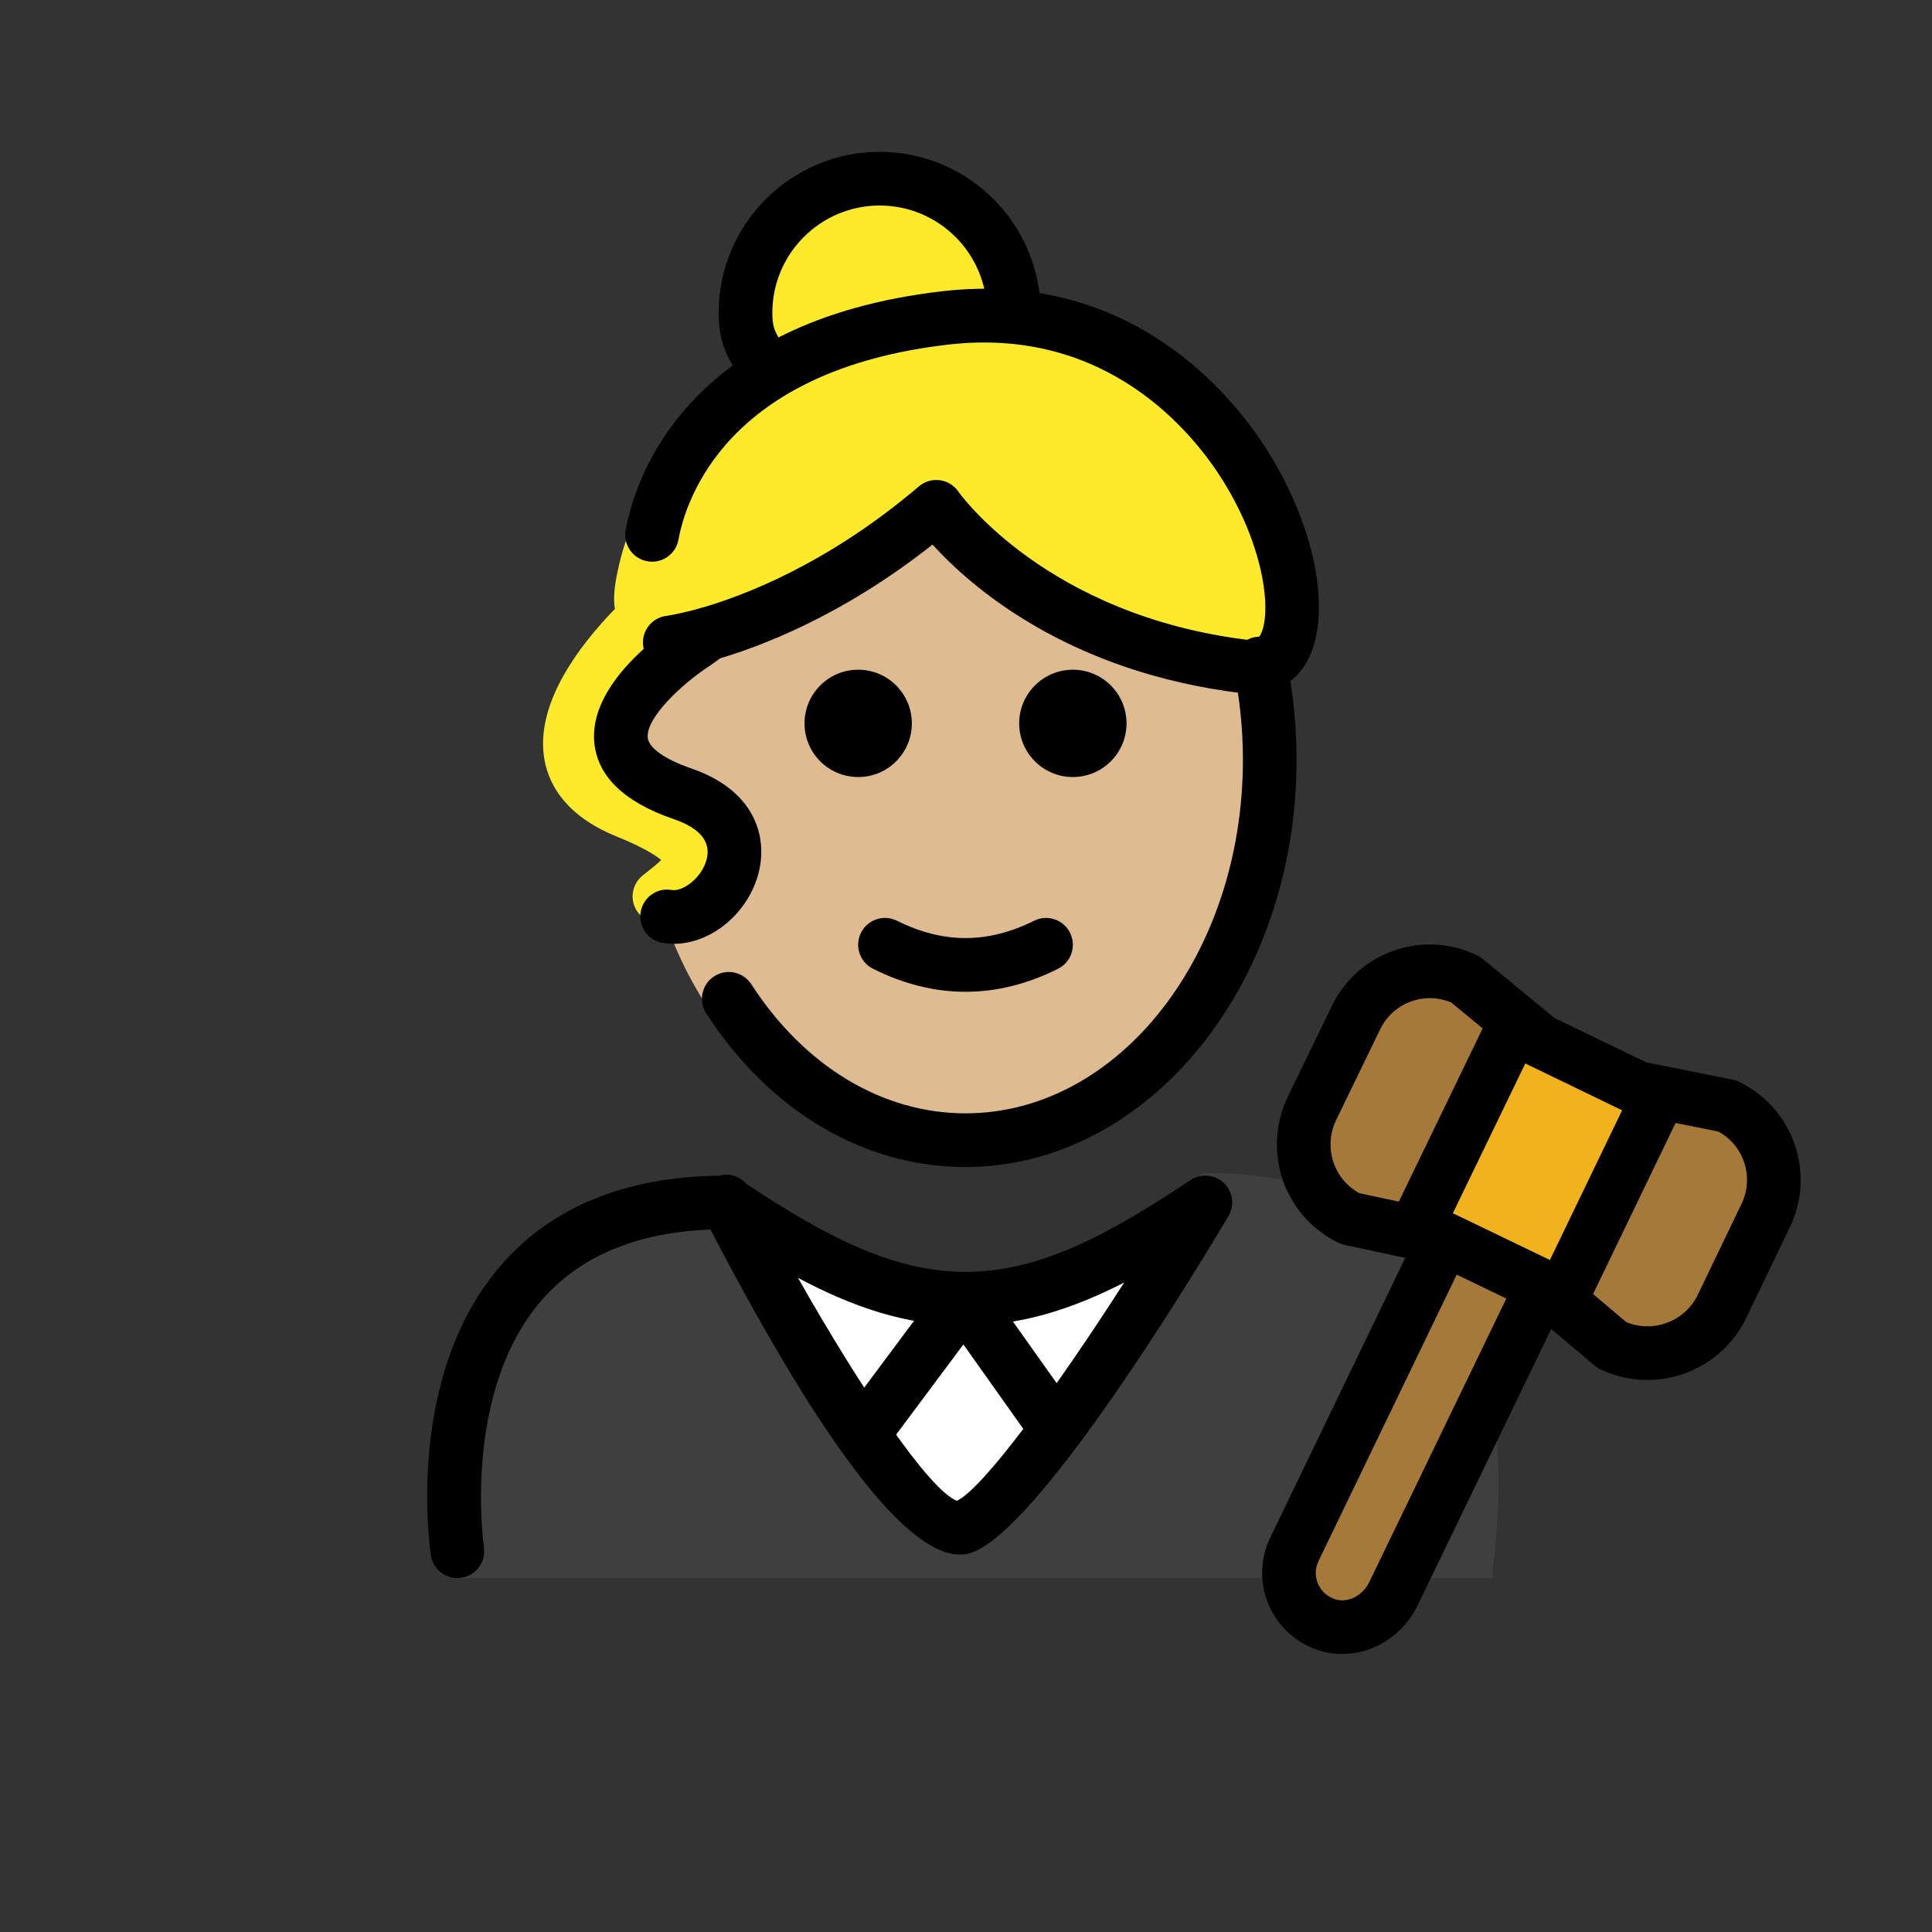 <?xml version="1.0" encoding="UTF-8"?>
<svg id="a" version="1.1" viewBox="0 0 72 72" xmlns="http://www.w3.org/2000/svg"><rect x="0" y="0" width="72" height="72" fill="#333333" stroke="none"/><g id="b"><path d="m16.924 58.817s-1.913-14.92 10.087-14.92c3.192 2.128 5.14 3.581 8.875 3.592 3.735 0.011 5.769-1.649 8.961-3.777 14.011 0 10.548 15.005 10.778 15.105" fill="#3F3F3F"/><path d="m44.969 44.434-3.886 5.973-2.594 4.499c-1.207 2.094-4.228 2.096-5.438 0.004l-6.057-10.475c6.142 5.292 12.133 5.292 17.975 0z" fill="#fff"/><path d="m64.369 41.216c1.53 0.73 2.17 2.57 1.43 4.09l-1.63 3.39c-0.74 1.52-2.58 2.16-4.1 1.43l-2.05-1.73 0.37-0.44 3.4-7.05 0.04-0.2 2.54 0.51z" fill="#A57939"/><polygon points="61.829 40.706 61.789 40.906 58.389 47.956 58.019 48.396 57.489 47.946 57.469 47.926 53.819 46.166 53.799 46.166 52.839 45.956 52.969 45.346 56.379 38.296 56.549 38.096 57.389 38.786 61.029 40.546" fill="#F1B31C"/><path d="m57.469 47.926 0.02 0.02-0.06 0.07-5.5 11.38c-0.44 0.91-1.46 1.45-2.43 1.17-1.23-0.37-1.8-1.72-1.26-2.83l5.54-11.48 0.02-0.09h0.02l3.65 1.76z" fill="#A57939"/><path d="m54.619 36.506 1.93 1.59-0.17 0.2-3.41 7.05-0.13 0.61-2.52-0.54c-1.53-0.74-2.16-2.57-1.43-4.1l1.64-3.38c0.73-1.53 2.57-2.17 4.09-1.43z" fill="#A57939"/></g><g id="c"><path d="m37.223 11.777 0.559-0.118c0-2.761-2.239-5-5-5s-5 2.239-5 5c0 0.926 0.252 1.226 0.691 1.97l1.175-0.249c-2.37 1.159-3.822 2.772-4.628 4.408-1.056 0.608-1.615 1.886-1.929 3.177-0.202 0.83-0.243 1.345-0.175 1.727-1.383 1.427-2.891 3.473-2.653 5.439 0.113 0.93 0.674 2.213 2.704 3.037 1.042 0.423 1.488 0.725 1.673 0.882-0.146 0.147-0.394 0.343-0.573 0.484l-0.114 0.091c-0.432 0.344-0.503 0.973-0.159 1.405 0.197 0.248 0.488 0.377 0.783 0.377 0.218 0 0.438-0.071 0.622-0.218l0.109-0.087c0.694-0.549 1.558-1.232 1.405-2.3-0.137-0.959-1.004-1.68-2.994-2.488-1.365-0.554-1.444-1.208-1.47-1.424-0.131-1.079 0.924-2.574 2.087-3.791 0.622 0.145 1.368 0.12 2.005 0.115 1.298-0.01 2.484-0.712 3.103-1.769 1.593-0.758 3.474-1.876 5.449-3.558 0 0 3.392 4.986 11.558 5.96 4.078 0.486 0.8-12.614-9.227-13.07z" fill="#fcea2b"/></g><g id="d"><path d="m46.451 24.847c-8.167-0.973-11.558-5.96-11.558-5.96-3.492 2.974-6.723 4.228-8.502 4.735-0.902 0.257-1.431 0.322-1.431 0.322l-0.066-0.402c-0.175 0.166-0.352 0.342-0.526 0.523-0.346 1.411-0.535 2.908-0.535 4.461 0 0.3 0.049 0.597 0.124 0.891 1.813 0.767 2.624 1.468 2.755 2.385 0.152 1.067-0.711 1.751-1.405 2.3l-0.109 0.087c-0.118 0.094-0.253 0.146-0.39 0.179 1.853 5.229 6.156 8.644 11.174 8.644 6.71 0 12.149-6.099 12.149-14.486 0-1.43-0.169-2.809-0.465-4.121-0.283 0.337-0.686 0.505-1.214 0.442z" fill="#debb90"/></g><g id="e"><path d="m28.474 14.629c-0.343 0-0.676-0.176-0.862-0.492l-0.137-0.23c-0.372-0.617-0.692-1.149-0.692-2.248 0-3.309 2.691-6 6-6s6 2.691 6 6c0 0.552-0.447 1-1 1-0.553 0-1-0.448-1-1 0-2.206-1.794-4-4-4-2.206 0-4 1.794-4 4 0 0.543 0.086 0.686 0.405 1.217l0.146 0.245c0.28 0.476 0.122 1.089-0.353 1.369-0.159 0.094-0.334 0.139-0.507 0.139z"/><path d="m41.982 26.958c0 1.105-0.896 2-2 2s-2-0.895-2-2c0-1.103 0.896-2 2-2s2 0.896 2 2"/><path d="m33.982 26.958c0 1.105-0.896 2-2 2s-2-0.895-2-2c0-1.103 0.896-2 2-2s2 0.896 2 2"/><path d="m35.981 36.961c-1.152 0-2.304-0.286-3.447-0.858-0.494-0.247-0.694-0.848-0.447-1.342 0.247-0.494 0.846-0.694 1.342-0.447 1.718 0.859 3.388 0.859 5.106 0 0.495-0.247 1.095-0.046 1.342 0.447 0.247 0.494 0.047 1.095-0.447 1.342-1.143 0.572-2.295 0.858-3.447 0.858z"/><path d="m35.981 43.492c-3.786 0-7.308-2.087-9.662-5.726-0.3-0.464-0.167-1.083 0.297-1.383 0.464-0.299 1.083-0.167 1.383 0.297 1.978 3.058 4.888 4.811 7.982 4.811 5.701 0 10.339-5.909 10.339-13.173 0-1.147-0.116-2.287-0.346-3.388-0.113-0.54 0.233-1.07 0.774-1.183 0.538-0.113 1.07 0.234 1.183 0.775 0.258 1.235 0.389 2.512 0.389 3.796 0 8.366-5.535 15.173-12.339 15.173z"/><path d="m17.045 58.81c-0.484 0-0.91-0.352-0.986-0.847-0.041-0.27-0.973-6.633 2.581-10.775 1.88-2.191 4.625-3.325 8.162-3.375 0.375-0.103 0.772 0.021 1.021 0.314 3.049 2.016 5.502 3.263 8.161 3.276 2.723-0.014 5.229-1.321 8.383-3.424 0.389-0.259 0.905-0.214 1.244 0.107 0.338 0.322 0.409 0.836 0.169 1.237-1.652 2.771-7.233 11.865-9.641 12.562-1.952 0.554-5.2-3.493-9.661-12.064-2.763 0.106-4.886 1-6.314 2.661-2.956 3.437-2.138 9.12-2.129 9.178 0.083 0.545-0.292 1.055-0.838 1.139-0.051 0.008-0.102 0.011-0.152 0.011zm12.694-11.188c2.362 4.171 4.901 7.922 5.925 8.309 0.991-0.487 3.646-4.111 6.231-8.135-1.95 0.998-3.797 1.577-5.803 1.605-0.021 1e-3 -0.043 2e-3 -0.065 1e-3h-0.021-0.045c-0.016-1e-3 -0.028-1e-3 -0.042 0-0.015 0-0.029 0-0.044-1e-3 -2.121-0.029-4.062-0.675-6.137-1.779z"/><path d="m57.429 48.016-5.5 11.38c-0.44 0.91-1.46 1.45-2.43 1.17-1.23-0.37-1.8-1.72-1.26-2.83l5.54-11.48" fill="none" stroke="#000" stroke-linecap="round" stroke-linejoin="round" stroke-miterlimit="10" stroke-width="2"/><path d="m56.549 38.096-1.93-1.59c-1.52-0.74-3.36-0.1-4.09 1.43l-1.64 3.38c-0.73 1.53-0.1 3.36 1.43 4.1l2.52 0.54 0.96 0.21h0.02l3.65 1.76 0.02 0.02 0.53 0.45 2.05 1.73c1.52 0.73 3.36 0.09 4.1-1.43l1.63-3.39c0.74-1.52 0.1-3.36-1.43-4.09l-2.54-0.51-0.8-0.16-3.64-1.76-0.84-0.69z" fill="none" stroke="#000" stroke-linecap="round" stroke-linejoin="round" stroke-miterlimit="10" stroke-width="2"/><line x1="61.789" x2="58.389" y1="40.906" y2="47.956" fill="none" stroke="#000" stroke-linecap="round" stroke-linejoin="round" stroke-miterlimit="10" stroke-width="2"/><line x1="52.969" x2="56.379" y1="45.346" y2="38.296" fill="none" stroke="#000" stroke-linecap="round" stroke-linejoin="round" stroke-miterlimit="10" stroke-width="2"/><path d="m32.16 54.446c-0.208 0-0.417-0.065-0.597-0.198-0.443-0.33-0.534-0.957-0.204-1.399l3.761-5.043c0.192-0.256 0.512-0.392 0.814-0.402 0.32 0.004 0.619 0.16 0.804 0.421l3.378 4.76c0.319 0.451 0.214 1.075-0.236 1.395-0.451 0.32-1.074 0.213-1.395-0.236l-2.583-3.64-2.938 3.941c-0.196 0.264-0.498 0.402-0.803 0.402z"/><path d="m46.661 25.859c-0.107 0-0.217-0.006-0.328-0.02-6.531-0.778-10.17-3.989-11.58-5.544-3.391 2.68-6.482 3.831-8.088 4.288-0.95 0.271-1.521 0.345-1.583 0.353-0.556 0.065-1.048-0.323-1.114-0.871-0.067-0.547 0.32-1.045 0.867-1.114 0.005-5e-4 0.48-0.064 1.281-0.291 1.574-0.449 4.722-1.633 8.128-4.534 0.215-0.184 0.494-0.269 0.782-0.23 0.281 0.038 0.533 0.194 0.693 0.429 0.029 0.043 3.278 4.627 10.85 5.529 0.247 0.029 0.306-0.039 0.374-0.146 0.466-0.734 0.24-3.231-1.385-5.824-1.091-1.742-4.281-5.714-10.191-5.045-8.302 0.945-9.816 5.805-10.082 7.272-0.099 0.544-0.619 0.905-1.163 0.805-0.543-0.099-0.904-0.619-0.806-1.163 0.329-1.81 2.153-7.8 11.824-8.902 7.039-0.804 10.82 3.908 12.113 5.971 1.85 2.953 2.43 6.299 1.379 7.957-0.442 0.698-1.149 1.082-1.972 1.082z"/><path d="m25.106 35.172c-0.138 0-0.274-0.011-0.41-0.033-0.544-0.091-0.912-0.607-0.821-1.151 0.092-0.544 0.606-0.917 1.151-0.821 0.413 0.076 1.134-0.45 1.309-1.143 0.167-0.658-0.247-1.162-1.23-1.499-1.812-0.622-2.806-1.561-2.951-2.792-0.268-2.269 2.635-4.235 3.219-4.606l0.434-0.315c0.448-0.322 1.075-0.221 1.396 0.227 0.322 0.448 0.221 1.073-0.227 1.396l-0.482 0.348c-1.071 0.685-2.441 1.981-2.354 2.717 0.046 0.379 0.648 0.803 1.613 1.134 2.377 0.815 2.86 2.54 2.521 3.882-0.386 1.525-1.778 2.658-3.167 2.658z"/></g></svg>
